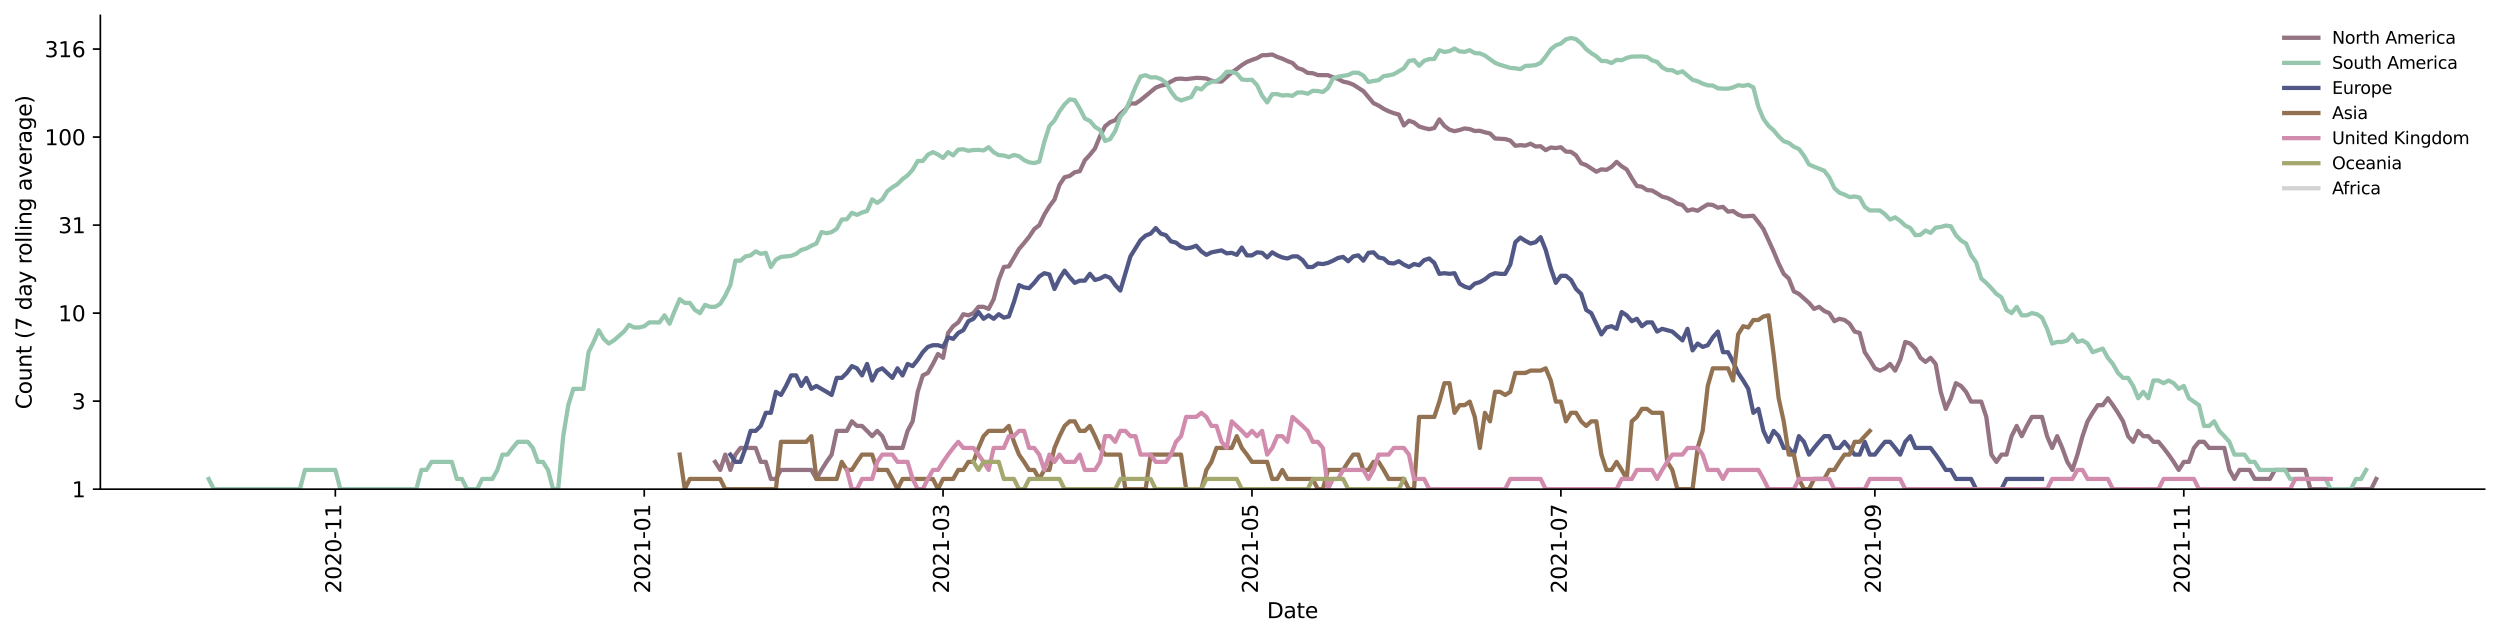 <?xml version="1.0" encoding="utf-8" standalone="no"?>
<!DOCTYPE svg PUBLIC "-//W3C//DTD SVG 1.1//EN"
  "http://www.w3.org/Graphics/SVG/1.1/DTD/svg11.dtd">
<svg height="298.621pt" version="1.1" viewBox="0 0 1170.166 298.621" width="1170.166pt" xmlns="http://www.w3.org/2000/svg" xmlns:xlink="http://www.w3.org/1999/xlink">
 <defs>
  <style type="text/css">*{stroke-linecap:butt;stroke-linejoin:round;}</style>
 </defs>
 <g id="figure_1">
  <g id="patch_1">
   <path d="M 0 298.621 
L 1170.166 298.621 
L 1170.166 0 
L 0 0 
z
" style="fill:#ffffff;"/>
  </g>
  <g id="axes_1">
   <g id="patch_2">
    <path d="M 46.966 228.96 
L 1162.966 228.96 
L 1162.966 7.2 
L 46.966 7.2 
z
" style="fill:#ffffff;"/>
   </g>
   <g id="matplotlib.axis_1">
    <g id="xtick_1">
     <g id="line2d_1">
      <defs>
       <path d="M 0 0 
L 0 3.5 
" id="m6d53bc1d52" style="stroke:#000000;stroke-width:0.8;"/>
      </defs>
      <g>
       <use style="stroke:#000000;stroke-width:0.8;" x="156.954" xlink:href="#m6d53bc1d52" y="228.96"/>
      </g>
     </g>
     <g id="text_1">
      <!-- 2020-11 -->
      <g transform="translate(159.713 277.743)rotate(-90)scale(0.1 -0.1)">
       <defs>
        <path d="M 1228 531 
L 3431 531 
L 3431 0 
L 469 0 
L 469 531 
Q 828 903 1448 1529 
Q 2069 2156 2228 2338 
Q 2531 2678 2651 2914 
Q 2772 3150 2772 3378 
Q 2772 3750 2511 3984 
Q 2250 4219 1831 4219 
Q 1534 4219 1204 4116 
Q 875 4013 500 3803 
L 500 4441 
Q 881 4594 1212 4672 
Q 1544 4750 1819 4750 
Q 2544 4750 2975 4387 
Q 3406 4025 3406 3419 
Q 3406 3131 3298 2873 
Q 3191 2616 2906 2266 
Q 2828 2175 2409 1742 
Q 1991 1309 1228 531 
z
" id="DejaVuSans-32" transform="scale(0.016)"/>
        <path d="M 2034 4250 
Q 1547 4250 1301 3770 
Q 1056 3291 1056 2328 
Q 1056 1369 1301 889 
Q 1547 409 2034 409 
Q 2525 409 2770 889 
Q 3016 1369 3016 2328 
Q 3016 3291 2770 3770 
Q 2525 4250 2034 4250 
z
M 2034 4750 
Q 2819 4750 3233 4129 
Q 3647 3509 3647 2328 
Q 3647 1150 3233 529 
Q 2819 -91 2034 -91 
Q 1250 -91 836 529 
Q 422 1150 422 2328 
Q 422 3509 836 4129 
Q 1250 4750 2034 4750 
z
" id="DejaVuSans-30" transform="scale(0.016)"/>
        <path d="M 313 2009 
L 1997 2009 
L 1997 1497 
L 313 1497 
L 313 2009 
z
" id="DejaVuSans-2d" transform="scale(0.016)"/>
        <path d="M 794 531 
L 1825 531 
L 1825 4091 
L 703 3866 
L 703 4441 
L 1819 4666 
L 2450 4666 
L 2450 531 
L 3481 531 
L 3481 0 
L 794 0 
L 794 531 
z
" id="DejaVuSans-31" transform="scale(0.016)"/>
       </defs>
       <use xlink:href="#DejaVuSans-32"/>
       <use x="63.623" xlink:href="#DejaVuSans-30"/>
       <use x="127.246" xlink:href="#DejaVuSans-32"/>
       <use x="190.869" xlink:href="#DejaVuSans-30"/>
       <use x="254.492" xlink:href="#DejaVuSans-2d"/>
       <use x="290.576" xlink:href="#DejaVuSans-31"/>
       <use x="354.199" xlink:href="#DejaVuSans-31"/>
      </g>
     </g>
    </g>
    <g id="xtick_2">
     <g id="line2d_2">
      <g>
       <use style="stroke:#000000;stroke-width:0.8;" x="301.55" xlink:href="#m6d53bc1d52" y="228.96"/>
      </g>
     </g>
     <g id="text_2">
      <!-- 2021-01 -->
      <g transform="translate(304.31 277.743)rotate(-90)scale(0.1 -0.1)">
       <use xlink:href="#DejaVuSans-32"/>
       <use x="63.623" xlink:href="#DejaVuSans-30"/>
       <use x="127.246" xlink:href="#DejaVuSans-32"/>
       <use x="190.869" xlink:href="#DejaVuSans-31"/>
       <use x="254.492" xlink:href="#DejaVuSans-2d"/>
       <use x="290.576" xlink:href="#DejaVuSans-30"/>
       <use x="354.199" xlink:href="#DejaVuSans-31"/>
      </g>
     </g>
    </g>
    <g id="xtick_3">
     <g id="line2d_3">
      <g>
       <use style="stroke:#000000;stroke-width:0.8;" x="441.406" xlink:href="#m6d53bc1d52" y="228.96"/>
      </g>
     </g>
     <g id="text_3">
      <!-- 2021-03 -->
      <g transform="translate(444.165 277.743)rotate(-90)scale(0.1 -0.1)">
       <defs>
        <path d="M 2597 2516 
Q 3050 2419 3304 2112 
Q 3559 1806 3559 1356 
Q 3559 666 3084 287 
Q 2609 -91 1734 -91 
Q 1441 -91 1130 -33 
Q 819 25 488 141 
L 488 750 
Q 750 597 1062 519 
Q 1375 441 1716 441 
Q 2309 441 2620 675 
Q 2931 909 2931 1356 
Q 2931 1769 2642 2001 
Q 2353 2234 1838 2234 
L 1294 2234 
L 1294 2753 
L 1863 2753 
Q 2328 2753 2575 2939 
Q 2822 3125 2822 3475 
Q 2822 3834 2567 4026 
Q 2313 4219 1838 4219 
Q 1578 4219 1281 4162 
Q 984 4106 628 3988 
L 628 4550 
Q 988 4650 1302 4700 
Q 1616 4750 1894 4750 
Q 2613 4750 3031 4423 
Q 3450 4097 3450 3541 
Q 3450 3153 3228 2886 
Q 3006 2619 2597 2516 
z
" id="DejaVuSans-33" transform="scale(0.016)"/>
       </defs>
       <use xlink:href="#DejaVuSans-32"/>
       <use x="63.623" xlink:href="#DejaVuSans-30"/>
       <use x="127.246" xlink:href="#DejaVuSans-32"/>
       <use x="190.869" xlink:href="#DejaVuSans-31"/>
       <use x="254.492" xlink:href="#DejaVuSans-2d"/>
       <use x="290.576" xlink:href="#DejaVuSans-30"/>
       <use x="354.199" xlink:href="#DejaVuSans-33"/>
      </g>
     </g>
    </g>
    <g id="xtick_4">
     <g id="line2d_4">
      <g>
       <use style="stroke:#000000;stroke-width:0.8;" x="586.002" xlink:href="#m6d53bc1d52" y="228.96"/>
      </g>
     </g>
     <g id="text_4">
      <!-- 2021-05 -->
      <g transform="translate(588.762 277.743)rotate(-90)scale(0.1 -0.1)">
       <defs>
        <path d="M 691 4666 
L 3169 4666 
L 3169 4134 
L 1269 4134 
L 1269 2991 
Q 1406 3038 1543 3061 
Q 1681 3084 1819 3084 
Q 2600 3084 3056 2656 
Q 3513 2228 3513 1497 
Q 3513 744 3044 326 
Q 2575 -91 1722 -91 
Q 1428 -91 1123 -41 
Q 819 9 494 109 
L 494 744 
Q 775 591 1075 516 
Q 1375 441 1709 441 
Q 2250 441 2565 725 
Q 2881 1009 2881 1497 
Q 2881 1984 2565 2268 
Q 2250 2553 1709 2553 
Q 1456 2553 1204 2497 
Q 953 2441 691 2322 
L 691 4666 
z
" id="DejaVuSans-35" transform="scale(0.016)"/>
       </defs>
       <use xlink:href="#DejaVuSans-32"/>
       <use x="63.623" xlink:href="#DejaVuSans-30"/>
       <use x="127.246" xlink:href="#DejaVuSans-32"/>
       <use x="190.869" xlink:href="#DejaVuSans-31"/>
       <use x="254.492" xlink:href="#DejaVuSans-2d"/>
       <use x="290.576" xlink:href="#DejaVuSans-30"/>
       <use x="354.199" xlink:href="#DejaVuSans-35"/>
      </g>
     </g>
    </g>
    <g id="xtick_5">
     <g id="line2d_5">
      <g>
       <use style="stroke:#000000;stroke-width:0.8;" x="730.599" xlink:href="#m6d53bc1d52" y="228.96"/>
      </g>
     </g>
     <g id="text_5">
      <!-- 2021-07 -->
      <g transform="translate(733.358 277.743)rotate(-90)scale(0.1 -0.1)">
       <defs>
        <path d="M 525 4666 
L 3525 4666 
L 3525 4397 
L 1831 0 
L 1172 0 
L 2766 4134 
L 525 4134 
L 525 4666 
z
" id="DejaVuSans-37" transform="scale(0.016)"/>
       </defs>
       <use xlink:href="#DejaVuSans-32"/>
       <use x="63.623" xlink:href="#DejaVuSans-30"/>
       <use x="127.246" xlink:href="#DejaVuSans-32"/>
       <use x="190.869" xlink:href="#DejaVuSans-31"/>
       <use x="254.492" xlink:href="#DejaVuSans-2d"/>
       <use x="290.576" xlink:href="#DejaVuSans-30"/>
       <use x="354.199" xlink:href="#DejaVuSans-37"/>
      </g>
     </g>
    </g>
    <g id="xtick_6">
     <g id="line2d_6">
      <g>
       <use style="stroke:#000000;stroke-width:0.8;" x="877.565" xlink:href="#m6d53bc1d52" y="228.96"/>
      </g>
     </g>
     <g id="text_6">
      <!-- 2021-09 -->
      <g transform="translate(880.325 277.743)rotate(-90)scale(0.1 -0.1)">
       <defs>
        <path d="M 703 97 
L 703 672 
Q 941 559 1184 500 
Q 1428 441 1663 441 
Q 2288 441 2617 861 
Q 2947 1281 2994 2138 
Q 2813 1869 2534 1725 
Q 2256 1581 1919 1581 
Q 1219 1581 811 2004 
Q 403 2428 403 3163 
Q 403 3881 828 4315 
Q 1253 4750 1959 4750 
Q 2769 4750 3195 4129 
Q 3622 3509 3622 2328 
Q 3622 1225 3098 567 
Q 2575 -91 1691 -91 
Q 1453 -91 1209 -44 
Q 966 3 703 97 
z
M 1959 2075 
Q 2384 2075 2632 2365 
Q 2881 2656 2881 3163 
Q 2881 3666 2632 3958 
Q 2384 4250 1959 4250 
Q 1534 4250 1286 3958 
Q 1038 3666 1038 3163 
Q 1038 2656 1286 2365 
Q 1534 2075 1959 2075 
z
" id="DejaVuSans-39" transform="scale(0.016)"/>
       </defs>
       <use xlink:href="#DejaVuSans-32"/>
       <use x="63.623" xlink:href="#DejaVuSans-30"/>
       <use x="127.246" xlink:href="#DejaVuSans-32"/>
       <use x="190.869" xlink:href="#DejaVuSans-31"/>
       <use x="254.492" xlink:href="#DejaVuSans-2d"/>
       <use x="290.576" xlink:href="#DejaVuSans-30"/>
       <use x="354.199" xlink:href="#DejaVuSans-39"/>
      </g>
     </g>
    </g>
    <g id="xtick_7">
     <g id="line2d_7">
      <g>
       <use style="stroke:#000000;stroke-width:0.8;" x="1022.162" xlink:href="#m6d53bc1d52" y="228.96"/>
      </g>
     </g>
     <g id="text_7">
      <!-- 2021-11 -->
      <g transform="translate(1024.921 277.743)rotate(-90)scale(0.1 -0.1)">
       <use xlink:href="#DejaVuSans-32"/>
       <use x="63.623" xlink:href="#DejaVuSans-30"/>
       <use x="127.246" xlink:href="#DejaVuSans-32"/>
       <use x="190.869" xlink:href="#DejaVuSans-31"/>
       <use x="254.492" xlink:href="#DejaVuSans-2d"/>
       <use x="290.576" xlink:href="#DejaVuSans-31"/>
       <use x="354.199" xlink:href="#DejaVuSans-31"/>
      </g>
     </g>
    </g>
    <g id="text_8">
     <!-- Date -->
     <g transform="translate(593.015 289.341)scale(0.1 -0.1)">
      <defs>
       <path d="M 1259 4147 
L 1259 519 
L 2022 519 
Q 2988 519 3436 956 
Q 3884 1394 3884 2338 
Q 3884 3275 3436 3711 
Q 2988 4147 2022 4147 
L 1259 4147 
z
M 628 4666 
L 1925 4666 
Q 3281 4666 3915 4102 
Q 4550 3538 4550 2338 
Q 4550 1131 3912 565 
Q 3275 0 1925 0 
L 628 0 
L 628 4666 
z
" id="DejaVuSans-44" transform="scale(0.016)"/>
       <path d="M 2194 1759 
Q 1497 1759 1228 1600 
Q 959 1441 959 1056 
Q 959 750 1161 570 
Q 1363 391 1709 391 
Q 2188 391 2477 730 
Q 2766 1069 2766 1631 
L 2766 1759 
L 2194 1759 
z
M 3341 1997 
L 3341 0 
L 2766 0 
L 2766 531 
Q 2569 213 2275 61 
Q 1981 -91 1556 -91 
Q 1019 -91 701 211 
Q 384 513 384 1019 
Q 384 1609 779 1909 
Q 1175 2209 1959 2209 
L 2766 2209 
L 2766 2266 
Q 2766 2663 2505 2880 
Q 2244 3097 1772 3097 
Q 1472 3097 1187 3025 
Q 903 2953 641 2809 
L 641 3341 
Q 956 3463 1253 3523 
Q 1550 3584 1831 3584 
Q 2591 3584 2966 3190 
Q 3341 2797 3341 1997 
z
" id="DejaVuSans-61" transform="scale(0.016)"/>
       <path d="M 1172 4494 
L 1172 3500 
L 2356 3500 
L 2356 3053 
L 1172 3053 
L 1172 1153 
Q 1172 725 1289 603 
Q 1406 481 1766 481 
L 2356 481 
L 2356 0 
L 1766 0 
Q 1100 0 847 248 
Q 594 497 594 1153 
L 594 3053 
L 172 3053 
L 172 3500 
L 594 3500 
L 594 4494 
L 1172 4494 
z
" id="DejaVuSans-74" transform="scale(0.016)"/>
       <path d="M 3597 1894 
L 3597 1613 
L 953 1613 
Q 991 1019 1311 708 
Q 1631 397 2203 397 
Q 2534 397 2845 478 
Q 3156 559 3463 722 
L 3463 178 
Q 3153 47 2828 -22 
Q 2503 -91 2169 -91 
Q 1331 -91 842 396 
Q 353 884 353 1716 
Q 353 2575 817 3079 
Q 1281 3584 2069 3584 
Q 2775 3584 3186 3129 
Q 3597 2675 3597 1894 
z
M 3022 2063 
Q 3016 2534 2758 2815 
Q 2500 3097 2075 3097 
Q 1594 3097 1305 2825 
Q 1016 2553 972 2059 
L 3022 2063 
z
" id="DejaVuSans-65" transform="scale(0.016)"/>
      </defs>
      <use xlink:href="#DejaVuSans-44"/>
      <use x="77.002" xlink:href="#DejaVuSans-61"/>
      <use x="138.281" xlink:href="#DejaVuSans-74"/>
      <use x="177.49" xlink:href="#DejaVuSans-65"/>
     </g>
    </g>
   </g>
   <g id="matplotlib.axis_2">
    <g id="ytick_1">
     <g id="line2d_8">
      <defs>
       <path d="M 0 0 
L -3.5 0 
" id="me6f49eb4ae" style="stroke:#000000;stroke-width:0.8;"/>
      </defs>
      <g>
       <use style="stroke:#000000;stroke-width:0.8;" x="46.966" xlink:href="#me6f49eb4ae" y="228.96"/>
      </g>
     </g>
     <g id="text_9">
      <!-- 1 -->
      <g transform="translate(33.603 232.759)scale(0.1 -0.1)">
       <use xlink:href="#DejaVuSans-31"/>
      </g>
     </g>
    </g>
    <g id="ytick_2">
     <g id="line2d_9">
      <g>
       <use style="stroke:#000000;stroke-width:0.8;" x="46.966" xlink:href="#me6f49eb4ae" y="187.761"/>
      </g>
     </g>
     <g id="text_10">
      <!-- 3 -->
      <g transform="translate(33.603 191.56)scale(0.1 -0.1)">
       <use xlink:href="#DejaVuSans-33"/>
      </g>
     </g>
    </g>
    <g id="ytick_3">
     <g id="line2d_10">
      <g>
       <use style="stroke:#000000;stroke-width:0.8;" x="46.966" xlink:href="#me6f49eb4ae" y="146.561"/>
      </g>
     </g>
     <g id="text_11">
      <!-- 10 -->
      <g transform="translate(27.241 150.36)scale(0.1 -0.1)">
       <use xlink:href="#DejaVuSans-31"/>
       <use x="63.623" xlink:href="#DejaVuSans-30"/>
      </g>
     </g>
    </g>
    <g id="ytick_4">
     <g id="line2d_11">
      <g>
       <use style="stroke:#000000;stroke-width:0.8;" x="46.966" xlink:href="#me6f49eb4ae" y="105.362"/>
      </g>
     </g>
     <g id="text_12">
      <!-- 31 -->
      <g transform="translate(27.241 109.161)scale(0.1 -0.1)">
       <use xlink:href="#DejaVuSans-33"/>
       <use x="63.623" xlink:href="#DejaVuSans-31"/>
      </g>
     </g>
    </g>
    <g id="ytick_5">
     <g id="line2d_12">
      <g>
       <use style="stroke:#000000;stroke-width:0.8;" x="46.966" xlink:href="#me6f49eb4ae" y="64.162"/>
      </g>
     </g>
     <g id="text_13">
      <!-- 100 -->
      <g transform="translate(20.878 67.961)scale(0.1 -0.1)">
       <use xlink:href="#DejaVuSans-31"/>
       <use x="63.623" xlink:href="#DejaVuSans-30"/>
       <use x="127.246" xlink:href="#DejaVuSans-30"/>
      </g>
     </g>
    </g>
    <g id="ytick_6">
     <g id="line2d_13">
      <g>
       <use style="stroke:#000000;stroke-width:0.8;" x="46.966" xlink:href="#me6f49eb4ae" y="22.963"/>
      </g>
     </g>
     <g id="text_14">
      <!-- 316 -->
      <g transform="translate(20.878 26.762)scale(0.1 -0.1)">
       <defs>
        <path d="M 2113 2584 
Q 1688 2584 1439 2293 
Q 1191 2003 1191 1497 
Q 1191 994 1439 701 
Q 1688 409 2113 409 
Q 2538 409 2786 701 
Q 3034 994 3034 1497 
Q 3034 2003 2786 2293 
Q 2538 2584 2113 2584 
z
M 3366 4563 
L 3366 3988 
Q 3128 4100 2886 4159 
Q 2644 4219 2406 4219 
Q 1781 4219 1451 3797 
Q 1122 3375 1075 2522 
Q 1259 2794 1537 2939 
Q 1816 3084 2150 3084 
Q 2853 3084 3261 2657 
Q 3669 2231 3669 1497 
Q 3669 778 3244 343 
Q 2819 -91 2113 -91 
Q 1303 -91 875 529 
Q 447 1150 447 2328 
Q 447 3434 972 4092 
Q 1497 4750 2381 4750 
Q 2619 4750 2861 4703 
Q 3103 4656 3366 4563 
z
" id="DejaVuSans-36" transform="scale(0.016)"/>
       </defs>
       <use xlink:href="#DejaVuSans-33"/>
       <use x="63.623" xlink:href="#DejaVuSans-31"/>
       <use x="127.246" xlink:href="#DejaVuSans-36"/>
      </g>
     </g>
    </g>
    <g id="text_15">
     <!-- Count (7 day rolling average) -->
     <g transform="translate(14.798 191.548)rotate(-90)scale(0.1 -0.1)">
      <defs>
       <path d="M 4122 4306 
L 4122 3641 
Q 3803 3938 3442 4084 
Q 3081 4231 2675 4231 
Q 1875 4231 1450 3742 
Q 1025 3253 1025 2328 
Q 1025 1406 1450 917 
Q 1875 428 2675 428 
Q 3081 428 3442 575 
Q 3803 722 4122 1019 
L 4122 359 
Q 3791 134 3420 21 
Q 3050 -91 2638 -91 
Q 1578 -91 968 557 
Q 359 1206 359 2328 
Q 359 3453 968 4101 
Q 1578 4750 2638 4750 
Q 3056 4750 3426 4639 
Q 3797 4528 4122 4306 
z
" id="DejaVuSans-43" transform="scale(0.016)"/>
       <path d="M 1959 3097 
Q 1497 3097 1228 2736 
Q 959 2375 959 1747 
Q 959 1119 1226 758 
Q 1494 397 1959 397 
Q 2419 397 2687 759 
Q 2956 1122 2956 1747 
Q 2956 2369 2687 2733 
Q 2419 3097 1959 3097 
z
M 1959 3584 
Q 2709 3584 3137 3096 
Q 3566 2609 3566 1747 
Q 3566 888 3137 398 
Q 2709 -91 1959 -91 
Q 1206 -91 779 398 
Q 353 888 353 1747 
Q 353 2609 779 3096 
Q 1206 3584 1959 3584 
z
" id="DejaVuSans-6f" transform="scale(0.016)"/>
       <path d="M 544 1381 
L 544 3500 
L 1119 3500 
L 1119 1403 
Q 1119 906 1312 657 
Q 1506 409 1894 409 
Q 2359 409 2629 706 
Q 2900 1003 2900 1516 
L 2900 3500 
L 3475 3500 
L 3475 0 
L 2900 0 
L 2900 538 
Q 2691 219 2414 64 
Q 2138 -91 1772 -91 
Q 1169 -91 856 284 
Q 544 659 544 1381 
z
M 1991 3584 
L 1991 3584 
z
" id="DejaVuSans-75" transform="scale(0.016)"/>
       <path d="M 3513 2113 
L 3513 0 
L 2938 0 
L 2938 2094 
Q 2938 2591 2744 2837 
Q 2550 3084 2163 3084 
Q 1697 3084 1428 2787 
Q 1159 2491 1159 1978 
L 1159 0 
L 581 0 
L 581 3500 
L 1159 3500 
L 1159 2956 
Q 1366 3272 1645 3428 
Q 1925 3584 2291 3584 
Q 2894 3584 3203 3211 
Q 3513 2838 3513 2113 
z
" id="DejaVuSans-6e" transform="scale(0.016)"/>
       <path id="DejaVuSans-20" transform="scale(0.016)"/>
       <path d="M 1984 4856 
Q 1566 4138 1362 3434 
Q 1159 2731 1159 2009 
Q 1159 1288 1364 580 
Q 1569 -128 1984 -844 
L 1484 -844 
Q 1016 -109 783 600 
Q 550 1309 550 2009 
Q 550 2706 781 3412 
Q 1013 4119 1484 4856 
L 1984 4856 
z
" id="DejaVuSans-28" transform="scale(0.016)"/>
       <path d="M 2906 2969 
L 2906 4863 
L 3481 4863 
L 3481 0 
L 2906 0 
L 2906 525 
Q 2725 213 2448 61 
Q 2172 -91 1784 -91 
Q 1150 -91 751 415 
Q 353 922 353 1747 
Q 353 2572 751 3078 
Q 1150 3584 1784 3584 
Q 2172 3584 2448 3432 
Q 2725 3281 2906 2969 
z
M 947 1747 
Q 947 1113 1208 752 
Q 1469 391 1925 391 
Q 2381 391 2643 752 
Q 2906 1113 2906 1747 
Q 2906 2381 2643 2742 
Q 2381 3103 1925 3103 
Q 1469 3103 1208 2742 
Q 947 2381 947 1747 
z
" id="DejaVuSans-64" transform="scale(0.016)"/>
       <path d="M 2059 -325 
Q 1816 -950 1584 -1140 
Q 1353 -1331 966 -1331 
L 506 -1331 
L 506 -850 
L 844 -850 
Q 1081 -850 1212 -737 
Q 1344 -625 1503 -206 
L 1606 56 
L 191 3500 
L 800 3500 
L 1894 763 
L 2988 3500 
L 3597 3500 
L 2059 -325 
z
" id="DejaVuSans-79" transform="scale(0.016)"/>
       <path d="M 2631 2963 
Q 2534 3019 2420 3045 
Q 2306 3072 2169 3072 
Q 1681 3072 1420 2755 
Q 1159 2438 1159 1844 
L 1159 0 
L 581 0 
L 581 3500 
L 1159 3500 
L 1159 2956 
Q 1341 3275 1631 3429 
Q 1922 3584 2338 3584 
Q 2397 3584 2469 3576 
Q 2541 3569 2628 3553 
L 2631 2963 
z
" id="DejaVuSans-72" transform="scale(0.016)"/>
       <path d="M 603 4863 
L 1178 4863 
L 1178 0 
L 603 0 
L 603 4863 
z
" id="DejaVuSans-6c" transform="scale(0.016)"/>
       <path d="M 603 3500 
L 1178 3500 
L 1178 0 
L 603 0 
L 603 3500 
z
M 603 4863 
L 1178 4863 
L 1178 4134 
L 603 4134 
L 603 4863 
z
" id="DejaVuSans-69" transform="scale(0.016)"/>
       <path d="M 2906 1791 
Q 2906 2416 2648 2759 
Q 2391 3103 1925 3103 
Q 1463 3103 1205 2759 
Q 947 2416 947 1791 
Q 947 1169 1205 825 
Q 1463 481 1925 481 
Q 2391 481 2648 825 
Q 2906 1169 2906 1791 
z
M 3481 434 
Q 3481 -459 3084 -895 
Q 2688 -1331 1869 -1331 
Q 1566 -1331 1297 -1286 
Q 1028 -1241 775 -1147 
L 775 -588 
Q 1028 -725 1275 -790 
Q 1522 -856 1778 -856 
Q 2344 -856 2625 -561 
Q 2906 -266 2906 331 
L 2906 616 
Q 2728 306 2450 153 
Q 2172 0 1784 0 
Q 1141 0 747 490 
Q 353 981 353 1791 
Q 353 2603 747 3093 
Q 1141 3584 1784 3584 
Q 2172 3584 2450 3431 
Q 2728 3278 2906 2969 
L 2906 3500 
L 3481 3500 
L 3481 434 
z
" id="DejaVuSans-67" transform="scale(0.016)"/>
       <path d="M 191 3500 
L 800 3500 
L 1894 563 
L 2988 3500 
L 3597 3500 
L 2284 0 
L 1503 0 
L 191 3500 
z
" id="DejaVuSans-76" transform="scale(0.016)"/>
       <path d="M 513 4856 
L 1013 4856 
Q 1481 4119 1714 3412 
Q 1947 2706 1947 2009 
Q 1947 1309 1714 600 
Q 1481 -109 1013 -844 
L 513 -844 
Q 928 -128 1133 580 
Q 1338 1288 1338 2009 
Q 1338 2731 1133 3434 
Q 928 4138 513 4856 
z
" id="DejaVuSans-29" transform="scale(0.016)"/>
      </defs>
      <use xlink:href="#DejaVuSans-43"/>
      <use x="69.824" xlink:href="#DejaVuSans-6f"/>
      <use x="131.006" xlink:href="#DejaVuSans-75"/>
      <use x="194.385" xlink:href="#DejaVuSans-6e"/>
      <use x="257.764" xlink:href="#DejaVuSans-74"/>
      <use x="296.973" xlink:href="#DejaVuSans-20"/>
      <use x="328.76" xlink:href="#DejaVuSans-28"/>
      <use x="367.773" xlink:href="#DejaVuSans-37"/>
      <use x="431.396" xlink:href="#DejaVuSans-20"/>
      <use x="463.184" xlink:href="#DejaVuSans-64"/>
      <use x="526.66" xlink:href="#DejaVuSans-61"/>
      <use x="587.939" xlink:href="#DejaVuSans-79"/>
      <use x="647.119" xlink:href="#DejaVuSans-20"/>
      <use x="678.906" xlink:href="#DejaVuSans-72"/>
      <use x="717.77" xlink:href="#DejaVuSans-6f"/>
      <use x="778.951" xlink:href="#DejaVuSans-6c"/>
      <use x="806.734" xlink:href="#DejaVuSans-6c"/>
      <use x="834.518" xlink:href="#DejaVuSans-69"/>
      <use x="862.301" xlink:href="#DejaVuSans-6e"/>
      <use x="925.68" xlink:href="#DejaVuSans-67"/>
      <use x="989.156" xlink:href="#DejaVuSans-20"/>
      <use x="1020.943" xlink:href="#DejaVuSans-61"/>
      <use x="1082.223" xlink:href="#DejaVuSans-76"/>
      <use x="1141.402" xlink:href="#DejaVuSans-65"/>
      <use x="1202.926" xlink:href="#DejaVuSans-72"/>
      <use x="1244.039" xlink:href="#DejaVuSans-61"/>
      <use x="1305.318" xlink:href="#DejaVuSans-67"/>
      <use x="1368.795" xlink:href="#DejaVuSans-65"/>
      <use x="1430.318" xlink:href="#DejaVuSans-29"/>
     </g>
    </g>
   </g>
   <g id="line2d_14">
    <path clip-path="url(#p4bb9382638)" d="M 334.736 216.196 
L 337.107 219.967 
L 339.477 212.786 
L 341.848 219.967 
L 344.218 212.786 
L 346.588 209.672 
L 353.7 209.672 
L 356.07 216.196 
L 358.441 216.196 
L 360.811 224.182 
L 363.181 224.182 
L 365.552 219.967 
L 379.774 219.967 
L 382.145 224.182 
L 384.515 219.967 
L 386.886 216.196 
L 389.256 212.786 
L 391.627 201.687 
L 396.367 201.687 
L 398.738 197.208 
L 401.108 199.377 
L 403.479 199.377 
L 405.849 201.687 
L 408.22 204.155 
L 410.59 201.687 
L 412.961 204.155 
L 415.331 209.672 
L 422.442 209.672 
L 424.813 201.687 
L 427.183 197.208 
L 429.554 183.406 
L 431.924 175.709 
L 434.294 174.572 
L 436.665 170.358 
L 439.035 165.704 
L 441.406 167.493 
L 443.776 155.848 
L 446.147 152.679 
L 448.517 150.904 
L 450.887 147.076 
L 453.258 147.598 
L 455.628 146.561 
L 457.999 143.618 
L 460.369 143.618 
L 462.74 144.573 
L 465.11 140.037 
L 467.48 131.043 
L 469.851 124.963 
L 472.221 124.685 
L 476.962 116.534 
L 479.333 113.771 
L 481.703 110.828 
L 484.074 107.247 
L 486.444 105.42 
L 488.814 100.44 
L 491.185 96.571 
L 493.555 93.425 
L 495.926 86.498 
L 498.296 82.957 
L 500.667 82.357 
L 503.037 80.615 
L 505.407 80.133 
L 507.778 75.007 
L 510.148 72.468 
L 512.519 69.5 
L 514.889 63.705 
L 517.26 59.072 
L 519.63 57.172 
L 522 56.259 
L 524.371 53.347 
L 526.741 51.291 
L 529.112 48.38 
L 531.482 48.479 
L 533.853 46.867 
L 540.964 41.032 
L 543.334 40.081 
L 545.705 39.64 
L 548.075 38.201 
L 550.446 36.96 
L 552.816 36.793 
L 555.187 37.056 
L 559.927 36.438 
L 562.298 36.509 
L 564.668 36.746 
L 567.039 37.783 
L 569.409 38.102 
L 571.78 38.176 
L 576.52 33.936 
L 578.891 32.305 
L 581.261 30.464 
L 583.632 28.999 
L 586.002 28.036 
L 588.373 27.226 
L 590.743 25.868 
L 593.113 25.798 
L 595.484 25.501 
L 597.854 26.648 
L 600.225 27.463 
L 602.595 28.581 
L 604.966 29.481 
L 607.336 31.846 
L 609.706 32.6 
L 612.077 34.135 
L 614.447 34.267 
L 616.818 35.143 
L 621.559 35.188 
L 623.929 36.18 
L 626.3 36.913 
L 628.67 38.201 
L 631.04 38.699 
L 633.411 39.614 
L 638.152 42.649 
L 642.893 48.282 
L 645.263 49.415 
L 647.633 50.936 
L 650.004 52.085 
L 652.374 52.971 
L 654.745 53.613 
L 657.115 58.719 
L 659.486 56.506 
L 661.856 57.341 
L 664.226 59.205 
L 666.597 59.925 
L 668.967 60.474 
L 671.338 59.925 
L 673.708 55.892 
L 676.079 58.939 
L 678.449 60.705 
L 680.819 61.408 
L 683.19 60.845 
L 685.56 60.107 
L 687.931 60.428 
L 690.301 61.314 
L 692.672 61.219 
L 695.042 61.933 
L 697.413 62.465 
L 699.783 64.833 
L 704.524 65.094 
L 706.894 65.783 
L 709.265 68.218 
L 711.635 67.933 
L 714.006 68.161 
L 716.376 67.257 
L 718.746 68.563 
L 721.117 68.448 
L 723.487 70.28 
L 725.858 69.028 
L 728.228 69.323 
L 730.599 68.912 
L 732.969 70.954 
L 735.339 71.077 
L 737.71 72.727 
L 740.08 76.418 
L 742.451 77.293 
L 747.192 80.373 
L 749.562 79.265 
L 751.932 79.499 
L 754.303 78.114 
L 756.673 75.776 
L 759.044 77.813 
L 761.414 79.343 
L 763.785 83.392 
L 766.155 87.075 
L 768.526 87.367 
L 770.896 88.967 
L 773.266 89.172 
L 775.637 90.534 
L 778.007 92.062 
L 780.378 92.624 
L 782.748 93.774 
L 785.119 95.328 
L 787.489 95.944 
L 789.859 98.653 
L 792.23 97.989 
L 794.6 98.653 
L 796.971 97.08 
L 799.341 95.696 
L 801.712 95.944 
L 804.082 97.209 
L 806.452 96.824 
L 808.823 99.058 
L 811.193 98.788 
L 813.564 100.44 
L 815.934 101.295 
L 820.675 101.008 
L 823.045 103.991 
L 825.416 107.247 
L 830.157 117.655 
L 832.527 123.324 
L 834.898 128.179 
L 837.268 130.387 
L 839.639 136.394 
L 842.009 137.568 
L 846.75 141.783 
L 849.12 144.573 
L 851.491 143.618 
L 853.861 145.553 
L 856.232 146.561 
L 858.602 150.331 
L 860.972 149.213 
L 863.343 149.768 
L 865.713 151.486 
L 868.084 155.191 
L 870.454 155.848 
L 872.825 164.841 
L 875.195 168.423 
L 877.565 172.403 
L 879.936 173.471 
L 882.306 172.403 
L 884.677 170.358 
L 887.047 173.471 
L 889.418 168.423 
L 891.788 160.063 
L 894.158 160.816 
L 896.529 163.176 
L 898.899 167.493 
L 901.27 169.377 
L 903.64 167.493 
L 906.011 170.358 
L 908.381 183.406 
L 910.752 191.392 
L 913.122 186.39 
L 915.492 179.351 
L 917.863 180.652 
L 920.233 183.406 
L 922.604 187.981 
L 927.345 187.981 
L 929.715 195.162 
L 932.085 212.786 
L 934.456 216.196 
L 936.826 212.786 
L 939.197 212.786 
L 941.567 204.155 
L 943.938 199.377 
L 946.308 204.155 
L 948.678 199.377 
L 951.049 195.162 
L 955.79 195.162 
L 958.16 204.155 
L 960.531 209.672 
L 962.901 204.155 
L 965.271 209.672 
L 967.642 216.196 
L 970.012 219.967 
L 972.383 212.786 
L 974.753 204.155 
L 977.124 197.208 
L 979.494 193.227 
L 981.865 189.646 
L 984.235 189.646 
L 986.605 186.39 
L 988.976 189.646 
L 991.346 193.227 
L 993.717 197.208 
L 996.087 204.155 
L 998.458 206.807 
L 1000.828 201.687 
L 1003.198 204.155 
L 1005.569 204.155 
L 1007.939 206.807 
L 1010.31 206.807 
L 1012.68 209.672 
L 1015.051 212.786 
L 1017.421 216.196 
L 1019.791 219.967 
L 1022.162 216.196 
L 1024.532 216.196 
L 1026.903 209.672 
L 1029.273 206.807 
L 1031.644 206.807 
L 1034.014 209.672 
L 1041.125 209.672 
L 1043.496 219.967 
L 1045.866 224.182 
L 1048.237 219.967 
L 1052.978 219.967 
L 1055.348 224.182 
L 1062.459 224.182 
L 1064.83 219.967 
L 1079.052 219.967 
L 1081.423 228.96 
L 1109.868 228.96 
L 1112.238 224.182 
L 1112.238 224.182 
" style="fill:none;stroke:#947383;stroke-linecap:square;stroke-width:2;"/>
   </g>
   <g id="line2d_15">
    <path clip-path="url(#p4bb9382638)" d="M 97.693 224.182 
L 100.063 228.96 
L 140.361 228.96 
L 142.731 219.967 
L 156.954 219.967 
L 159.324 228.96 
L 194.881 228.96 
L 197.251 219.967 
L 199.622 219.967 
L 201.992 216.196 
L 211.474 216.196 
L 213.844 224.182 
L 216.215 224.182 
L 218.585 228.96 
L 223.326 228.96 
L 225.696 224.182 
L 230.437 224.182 
L 232.808 219.967 
L 235.178 212.786 
L 237.548 212.786 
L 239.919 209.672 
L 242.289 206.807 
L 247.03 206.807 
L 249.401 209.672 
L 251.771 216.196 
L 254.141 216.196 
L 256.512 219.967 
L 258.882 228.96 
L 261.253 228.96 
L 263.623 204.155 
L 265.994 189.646 
L 268.364 182.003 
L 273.105 182.003 
L 275.475 164.841 
L 277.846 160.063 
L 280.216 154.546 
L 282.587 158.602 
L 284.957 160.816 
L 287.328 159.325 
L 292.068 155.191 
L 294.439 152.077 
L 296.809 153.291 
L 299.18 153.291 
L 301.55 152.679 
L 303.921 150.904 
L 308.661 150.904 
L 311.032 147.598 
L 313.402 151.486 
L 315.773 145.553 
L 318.143 140.037 
L 320.514 141.783 
L 322.884 141.783 
L 325.254 145.059 
L 327.625 146.561 
L 329.995 142.689 
L 332.366 143.618 
L 334.736 143.618 
L 337.107 142.233 
L 339.477 138.372 
L 341.848 133.441 
L 344.218 122.013 
L 346.588 122.013 
L 348.959 120.011 
L 351.329 119.527 
L 353.7 117.655 
L 356.07 118.814 
L 358.441 118.346 
L 360.811 124.963 
L 363.181 121.502 
L 365.552 120.255 
L 370.293 119.768 
L 372.663 118.814 
L 375.034 116.978 
L 377.404 116.313 
L 379.774 115.02 
L 382.145 113.976 
L 384.515 108.637 
L 386.886 109.172 
L 389.256 108.637 
L 391.627 107.077 
L 393.997 102.768 
L 396.367 102.618 
L 398.738 99.604 
L 401.108 100.581 
L 403.479 99.467 
L 405.849 98.788 
L 408.22 93.31 
L 410.59 94.963 
L 412.961 93.31 
L 415.331 89.482 
L 417.701 87.662 
L 420.072 86.213 
L 422.442 83.832 
L 424.813 82.103 
L 427.183 79.421 
L 429.554 75.354 
L 431.924 75.354 
L 434.294 72.404 
L 436.665 71.202 
L 439.035 72.34 
L 441.406 73.916 
L 443.776 71.202 
L 446.147 72.727 
L 448.517 70.038 
L 450.887 69.858 
L 453.258 70.585 
L 455.628 70.219 
L 457.999 70.159 
L 460.369 70.402 
L 462.74 68.912 
L 465.11 71.264 
L 467.48 72.598 
L 469.851 72.792 
L 472.221 73.515 
L 474.592 72.533 
L 476.962 73.119 
L 479.333 74.937 
L 481.703 75.989 
L 484.074 76.346 
L 486.444 75.635 
L 488.814 66.376 
L 491.185 58.983 
L 493.555 56.382 
L 495.926 52.085 
L 498.296 48.844 
L 500.667 46.553 
L 503.037 46.835 
L 505.407 50.83 
L 507.778 55.448 
L 510.148 56.588 
L 512.519 59.384 
L 514.889 60.845 
L 517.26 65.998 
L 519.63 65.094 
L 522 61.314 
L 524.371 54.656 
L 526.741 51.903 
L 529.112 46.522 
L 531.482 40.686 
L 533.853 35.808 
L 536.223 35.188 
L 538.593 36.25 
L 540.964 36.157 
L 543.334 36.984 
L 545.705 38.674 
L 548.075 42.761 
L 550.446 45.903 
L 552.816 47.025 
L 557.557 45.445 
L 559.927 41.113 
L 562.298 41.845 
L 564.668 39.511 
L 567.039 38.325 
L 569.409 37.905 
L 571.78 36.25 
L 574.15 33.587 
L 576.52 33.63 
L 578.891 34.445 
L 581.261 37.2 
L 583.632 37.466 
L 586.002 37.321 
L 588.373 39.821 
L 590.743 44.785 
L 593.113 47.955 
L 595.484 44.107 
L 597.854 44.049 
L 600.225 44.725 
L 602.595 44.488 
L 604.966 44.874 
L 607.336 43.27 
L 609.706 43.27 
L 612.077 43.874 
L 614.447 42.509 
L 616.818 42.593 
L 619.188 43.071 
L 621.559 41.193 
L 623.929 36.77 
L 626.3 35.901 
L 631.04 35.097 
L 633.411 34.002 
L 635.781 34.069 
L 638.152 35.394 
L 640.522 38.399 
L 642.893 37.881 
L 645.263 37.539 
L 647.633 35.623 
L 650.004 35.302 
L 652.374 34.759 
L 657.115 31.95 
L 659.486 28.524 
L 661.856 28.129 
L 664.226 30.764 
L 666.597 28.448 
L 668.967 27.647 
L 671.338 27.592 
L 673.708 23.526 
L 676.079 24.324 
L 678.449 23.923 
L 680.819 22.699 
L 683.19 24.056 
L 685.56 24.273 
L 687.931 23.494 
L 690.301 24.848 
L 692.672 24.985 
L 695.042 26.008 
L 699.783 29.403 
L 702.153 30.344 
L 706.894 31.763 
L 709.265 31.97 
L 711.635 32.368 
L 714.006 30.845 
L 716.376 30.744 
L 718.746 30.484 
L 721.117 29.403 
L 723.487 26.487 
L 725.858 23.086 
L 728.228 21.236 
L 730.599 20.384 
L 732.969 18.423 
L 735.339 17.76 
L 737.71 18.352 
L 740.08 20.309 
L 742.451 23.037 
L 744.821 24.882 
L 747.192 26.362 
L 749.562 28.543 
L 751.932 28.581 
L 754.303 29.52 
L 756.673 27.999 
L 759.044 28.223 
L 761.414 27.099 
L 763.785 26.505 
L 768.526 26.398 
L 770.896 26.648 
L 773.266 28.26 
L 775.637 28.999 
L 778.007 31.536 
L 780.378 32.791 
L 782.748 32.855 
L 785.119 34.157 
L 787.489 33.391 
L 792.23 37.369 
L 794.6 38.003 
L 796.971 39.179 
L 799.341 39.925 
L 801.712 40.055 
L 804.082 41.328 
L 806.452 41.49 
L 808.823 41.518 
L 811.193 40.899 
L 813.564 39.873 
L 815.934 40.185 
L 818.305 39.692 
L 820.675 40.899 
L 823.045 50.064 
L 825.416 55.649 
L 827.786 58.895 
L 830.157 60.985 
L 832.527 63.857 
L 834.898 66.106 
L 837.268 66.869 
L 839.639 68.679 
L 842.009 69.738 
L 844.379 72.857 
L 846.75 76.999 
L 849.12 78.039 
L 853.861 79.894 
L 856.232 83.044 
L 858.602 88.058 
L 860.972 90.215 
L 863.343 91.072 
L 865.713 92.286 
L 868.084 91.951 
L 870.454 92.511 
L 872.825 96.824 
L 875.195 98.52 
L 879.936 98.52 
L 882.306 100.299 
L 884.677 102.768 
L 887.047 101.731 
L 889.418 103.374 
L 891.788 105.582 
L 894.158 106.739 
L 896.529 110.083 
L 898.899 109.899 
L 901.27 107.935 
L 903.64 108.993 
L 906.011 106.572 
L 908.381 106.239 
L 910.752 105.582 
L 913.122 105.909 
L 915.492 110.083 
L 917.863 112.565 
L 920.233 113.976 
L 922.604 119.527 
L 924.974 122.794 
L 927.345 130.387 
L 929.715 132.394 
L 932.085 134.887 
L 934.456 137.568 
L 936.826 139.195 
L 939.197 145.059 
L 941.567 146.561 
L 943.938 143.618 
L 946.308 147.598 
L 948.678 147.598 
L 951.049 146.561 
L 953.419 147.076 
L 955.79 148.667 
L 958.16 153.913 
L 960.531 160.816 
L 962.901 160.063 
L 965.271 160.063 
L 967.642 159.325 
L 970.012 156.517 
L 972.383 160.063 
L 974.753 159.325 
L 977.124 160.816 
L 979.494 164.841 
L 984.235 163.176 
L 986.605 167.493 
L 988.976 170.358 
L 991.346 174.572 
L 993.717 176.882 
L 996.087 176.882 
L 998.458 180.652 
L 1000.828 186.39 
L 1003.198 183.406 
L 1005.569 186.39 
L 1007.939 178.095 
L 1010.31 178.095 
L 1012.68 179.351 
L 1015.051 178.095 
L 1017.421 179.351 
L 1019.791 182.003 
L 1022.162 180.652 
L 1024.532 186.39 
L 1029.273 189.646 
L 1031.644 199.377 
L 1034.014 199.377 
L 1036.384 197.208 
L 1038.755 201.687 
L 1041.125 204.155 
L 1043.496 206.807 
L 1045.866 212.786 
L 1050.607 212.786 
L 1052.978 216.196 
L 1055.348 216.196 
L 1057.718 219.967 
L 1069.571 219.967 
L 1071.941 224.182 
L 1088.534 224.182 
L 1090.904 228.96 
L 1100.386 228.96 
L 1102.757 224.182 
L 1105.127 224.182 
L 1107.497 219.967 
L 1107.497 219.967 
" style="fill:none;stroke:#96c6ad;stroke-linecap:square;stroke-width:2;"/>
   </g>
   <g id="line2d_16">
    <path clip-path="url(#p4bb9382638)" d="M 341.848 212.786 
L 344.218 216.196 
L 346.588 216.196 
L 348.959 209.672 
L 351.329 201.687 
L 353.7 201.687 
L 356.07 199.377 
L 358.441 193.227 
L 360.811 193.227 
L 363.181 183.406 
L 365.552 184.867 
L 367.922 180.652 
L 370.293 175.709 
L 372.663 175.709 
L 375.034 180.652 
L 377.404 176.882 
L 379.774 182.003 
L 382.145 180.652 
L 386.886 183.406 
L 389.256 184.867 
L 391.627 176.882 
L 393.997 176.882 
L 396.367 174.572 
L 398.738 171.366 
L 401.108 172.403 
L 403.479 175.709 
L 405.849 170.358 
L 408.22 178.095 
L 410.59 173.471 
L 412.961 172.403 
L 417.701 176.882 
L 420.072 172.403 
L 422.442 175.709 
L 424.813 170.358 
L 427.183 171.366 
L 429.554 168.423 
L 431.924 164.841 
L 434.294 162.372 
L 436.665 161.586 
L 439.035 161.586 
L 441.406 162.372 
L 443.776 157.893 
L 446.147 158.602 
L 448.517 155.848 
L 450.887 154.546 
L 453.258 150.331 
L 455.628 149.213 
L 457.999 146.054 
L 460.369 149.213 
L 462.74 147.598 
L 465.11 149.213 
L 467.48 147.076 
L 469.851 148.667 
L 472.221 148.129 
L 474.592 141.338 
L 476.962 133.441 
L 479.333 134.52 
L 481.703 134.887 
L 484.074 132.394 
L 486.444 129.424 
L 488.814 127.874 
L 491.185 128.486 
L 493.555 135.258 
L 495.926 130.387 
L 498.296 126.681 
L 500.667 129.742 
L 503.037 132.394 
L 505.407 131.376 
L 507.778 131.376 
L 510.148 128.179 
L 512.519 131.043 
L 514.889 130.387 
L 517.26 129.108 
L 519.63 130.063 
L 522 133.441 
L 524.371 136.012 
L 529.112 120.011 
L 533.853 112.368 
L 536.223 110.268 
L 538.593 109.353 
L 540.964 106.739 
L 543.334 109.353 
L 545.705 110.083 
L 548.075 112.963 
L 550.446 113.567 
L 552.816 115.446 
L 555.187 116.313 
L 557.557 115.877 
L 559.927 115.02 
L 562.298 117.655 
L 564.668 119.288 
L 567.039 118.114 
L 571.78 117.202 
L 574.15 118.579 
L 576.52 118.346 
L 578.891 119.288 
L 581.261 115.877 
L 583.632 119.527 
L 586.002 119.527 
L 588.373 118.114 
L 590.743 118.346 
L 593.113 120.501 
L 595.484 118.114 
L 597.854 119.527 
L 600.225 120.501 
L 602.595 120.998 
L 604.966 120.011 
L 607.336 120.011 
L 609.706 121.757 
L 612.077 124.963 
L 614.447 124.963 
L 616.818 123.324 
L 619.188 123.592 
L 621.559 123.058 
L 623.929 122.013 
L 626.3 120.748 
L 628.67 120.255 
L 631.04 122.272 
L 633.411 120.011 
L 635.781 119.527 
L 638.152 122.013 
L 640.522 118.346 
L 642.893 118.114 
L 645.263 120.501 
L 647.633 120.998 
L 650.004 123.058 
L 652.374 123.324 
L 654.745 122.272 
L 657.115 123.862 
L 659.486 124.963 
L 661.856 123.592 
L 664.226 124.134 
L 666.597 121.757 
L 668.967 120.998 
L 671.338 123.058 
L 673.708 128.179 
L 676.079 127.874 
L 678.449 128.179 
L 680.819 127.874 
L 683.19 132.74 
L 685.56 134.157 
L 687.931 134.887 
L 690.301 132.74 
L 692.672 132.051 
L 695.042 130.713 
L 697.413 128.796 
L 699.783 127.874 
L 702.153 128.179 
L 704.524 128.179 
L 706.894 123.862 
L 709.265 113.365 
L 711.635 111.207 
L 714.006 112.763 
L 716.376 113.976 
L 718.746 113.365 
L 721.117 111.017 
L 723.487 116.978 
L 725.858 125.527 
L 728.228 132.394 
L 730.599 129.108 
L 732.969 129.108 
L 735.339 131.043 
L 737.71 135.258 
L 740.08 137.568 
L 742.451 145.059 
L 744.821 146.561 
L 749.562 156.517 
L 751.932 153.291 
L 754.303 152.679 
L 756.673 153.913 
L 759.044 146.054 
L 761.414 147.598 
L 763.785 150.331 
L 766.155 149.213 
L 768.526 152.679 
L 770.896 150.904 
L 773.266 150.904 
L 775.637 155.191 
L 778.007 153.913 
L 782.748 155.191 
L 787.489 159.325 
L 789.859 153.913 
L 792.23 163.999 
L 794.6 160.816 
L 796.971 162.372 
L 799.341 161.586 
L 801.712 157.893 
L 804.082 155.191 
L 806.452 164.841 
L 808.823 164.841 
L 811.193 169.377 
L 813.564 174.572 
L 815.934 178.095 
L 818.305 182.003 
L 820.675 193.227 
L 823.045 191.392 
L 825.416 201.687 
L 827.786 206.807 
L 830.157 201.687 
L 832.527 204.155 
L 834.898 209.672 
L 837.268 209.672 
L 839.639 212.786 
L 842.009 204.155 
L 844.379 206.807 
L 846.75 212.786 
L 849.12 209.672 
L 851.491 206.807 
L 853.861 204.155 
L 856.232 204.155 
L 858.602 209.672 
L 860.972 209.672 
L 863.343 206.807 
L 865.713 209.672 
L 868.084 212.786 
L 870.454 212.786 
L 872.825 206.807 
L 875.195 212.786 
L 877.565 212.786 
L 879.936 209.672 
L 882.306 206.807 
L 884.677 206.807 
L 887.047 209.672 
L 889.418 212.786 
L 891.788 206.807 
L 894.158 204.155 
L 896.529 209.672 
L 903.64 209.672 
L 906.011 212.786 
L 908.381 216.196 
L 910.752 219.967 
L 913.122 219.967 
L 915.492 224.182 
L 922.604 224.182 
L 924.974 228.96 
L 936.826 228.96 
L 939.197 224.182 
L 955.79 224.182 
L 955.79 224.182 
" style="fill:none;stroke:#525886;stroke-linecap:square;stroke-width:2;"/>
   </g>
   <g id="line2d_17">
    <path clip-path="url(#p4bb9382638)" d="M 318.143 212.786 
L 320.514 228.96 
L 322.884 224.182 
L 337.107 224.182 
L 339.477 228.96 
L 363.181 228.96 
L 365.552 206.807 
L 377.404 206.807 
L 379.774 204.155 
L 382.145 224.182 
L 391.627 224.182 
L 393.997 216.196 
L 396.367 219.967 
L 398.738 219.967 
L 401.108 216.196 
L 403.479 212.786 
L 408.22 212.786 
L 410.59 219.967 
L 415.331 219.967 
L 417.701 224.182 
L 420.072 228.96 
L 422.442 224.182 
L 436.665 224.182 
L 439.035 228.96 
L 441.406 224.182 
L 446.147 224.182 
L 448.517 219.967 
L 450.887 219.967 
L 453.258 216.196 
L 455.628 216.196 
L 457.999 209.672 
L 460.369 204.155 
L 462.74 201.687 
L 469.851 201.687 
L 472.221 199.377 
L 474.592 206.807 
L 476.962 212.786 
L 479.333 216.196 
L 481.703 219.967 
L 484.074 219.967 
L 486.444 224.182 
L 488.814 219.967 
L 491.185 219.967 
L 493.555 209.672 
L 495.926 204.155 
L 498.296 199.377 
L 500.667 197.208 
L 503.037 197.208 
L 505.407 201.687 
L 507.778 201.687 
L 510.148 199.377 
L 512.519 204.155 
L 514.889 209.672 
L 517.26 212.786 
L 524.371 212.786 
L 526.741 228.96 
L 536.223 228.96 
L 538.593 212.786 
L 552.816 212.786 
L 555.187 228.96 
L 562.298 228.96 
L 564.668 219.967 
L 567.039 216.196 
L 569.409 209.672 
L 576.52 209.672 
L 578.891 204.155 
L 581.261 209.672 
L 583.632 212.786 
L 586.002 216.196 
L 593.113 216.196 
L 595.484 224.182 
L 597.854 224.182 
L 600.225 219.967 
L 602.595 224.182 
L 614.447 224.182 
L 616.818 228.96 
L 619.188 228.96 
L 621.559 219.967 
L 628.67 219.967 
L 631.04 216.196 
L 633.411 212.786 
L 635.781 212.786 
L 638.152 219.967 
L 640.522 219.967 
L 642.893 216.196 
L 645.263 216.196 
L 647.633 219.967 
L 650.004 224.182 
L 657.115 224.182 
L 659.486 228.96 
L 661.856 228.96 
L 664.226 195.162 
L 671.338 195.162 
L 673.708 187.981 
L 676.079 179.351 
L 678.449 179.351 
L 680.819 193.227 
L 683.19 189.646 
L 685.56 189.646 
L 687.931 187.981 
L 690.301 195.162 
L 692.672 209.672 
L 695.042 193.227 
L 697.413 197.208 
L 699.783 183.406 
L 702.153 183.406 
L 704.524 184.867 
L 706.894 183.406 
L 709.265 174.572 
L 714.006 174.572 
L 716.376 173.471 
L 721.117 173.471 
L 723.487 172.403 
L 725.858 178.095 
L 728.228 187.981 
L 730.599 187.981 
L 732.969 197.208 
L 735.339 193.227 
L 737.71 193.227 
L 740.08 197.208 
L 742.451 199.377 
L 744.821 197.208 
L 747.192 197.208 
L 749.562 212.786 
L 751.932 219.967 
L 754.303 219.967 
L 756.673 216.196 
L 759.044 219.967 
L 761.414 224.182 
L 763.785 197.208 
L 766.155 195.162 
L 768.526 191.392 
L 770.896 191.392 
L 773.266 193.227 
L 778.007 193.227 
L 780.378 216.196 
L 782.748 219.967 
L 785.119 228.96 
L 792.23 228.96 
L 794.6 209.672 
L 796.971 201.687 
L 799.341 180.652 
L 801.712 172.403 
L 808.823 172.403 
L 811.193 178.095 
L 813.564 156.517 
L 815.934 152.679 
L 818.305 153.291 
L 820.675 149.768 
L 823.045 149.768 
L 825.416 148.129 
L 827.786 147.598 
L 830.157 165.704 
L 832.527 186.39 
L 834.898 197.208 
L 837.268 212.786 
L 839.639 212.786 
L 842.009 224.182 
L 844.379 228.96 
L 846.75 228.96 
L 849.12 224.182 
L 853.861 224.182 
L 856.232 219.967 
L 858.602 219.967 
L 860.972 216.196 
L 863.343 212.786 
L 865.713 212.786 
L 868.084 206.807 
L 870.454 206.807 
L 872.825 204.155 
L 875.195 201.687 
L 875.195 201.687 
" style="fill:none;stroke:#937252;stroke-linecap:square;stroke-width:2;"/>
   </g>
   <g id="line2d_18">
    <path clip-path="url(#p4bb9382638)" d="M 396.367 219.967 
L 398.738 228.96 
L 401.108 228.96 
L 403.479 224.182 
L 408.22 224.182 
L 410.59 216.196 
L 412.961 212.786 
L 417.701 212.786 
L 420.072 216.196 
L 424.813 216.196 
L 427.183 224.182 
L 429.554 228.96 
L 431.924 228.96 
L 434.294 224.182 
L 436.665 219.967 
L 439.035 219.967 
L 441.406 216.196 
L 443.776 212.786 
L 446.147 209.672 
L 448.517 206.807 
L 450.887 209.672 
L 455.628 209.672 
L 457.999 212.786 
L 460.369 216.196 
L 462.74 219.967 
L 465.11 209.672 
L 469.851 209.672 
L 472.221 204.155 
L 474.592 204.155 
L 476.962 201.687 
L 479.333 201.687 
L 481.703 209.672 
L 484.074 209.672 
L 486.444 212.786 
L 488.814 219.967 
L 491.185 212.786 
L 493.555 216.196 
L 495.926 212.786 
L 498.296 216.196 
L 503.037 216.196 
L 505.407 212.786 
L 507.778 219.967 
L 512.519 219.967 
L 514.889 216.196 
L 517.26 204.155 
L 519.63 204.155 
L 522 206.807 
L 524.371 201.687 
L 526.741 201.687 
L 529.112 204.155 
L 531.482 204.155 
L 533.853 212.786 
L 538.593 212.786 
L 540.964 216.196 
L 545.705 216.196 
L 548.075 212.786 
L 550.446 206.807 
L 552.816 204.155 
L 555.187 195.162 
L 559.927 195.162 
L 562.298 193.227 
L 564.668 195.162 
L 567.039 199.377 
L 569.409 199.377 
L 571.78 206.807 
L 574.15 209.672 
L 576.52 197.208 
L 581.261 201.687 
L 583.632 204.155 
L 586.002 201.687 
L 588.373 204.155 
L 590.743 201.687 
L 593.113 212.786 
L 595.484 209.672 
L 597.854 204.155 
L 600.225 204.155 
L 602.595 206.807 
L 604.966 195.162 
L 609.706 199.377 
L 612.077 201.687 
L 614.447 206.807 
L 616.818 206.807 
L 619.188 209.672 
L 621.559 228.96 
L 623.929 224.182 
L 626.3 224.182 
L 628.67 219.967 
L 638.152 219.967 
L 640.522 224.182 
L 642.893 219.967 
L 645.263 212.786 
L 650.004 212.786 
L 652.374 209.672 
L 657.115 209.672 
L 659.486 212.786 
L 661.856 224.182 
L 666.597 224.182 
L 668.967 228.96 
L 704.524 228.96 
L 706.894 224.182 
L 721.117 224.182 
L 723.487 228.96 
L 756.673 228.96 
L 759.044 224.182 
L 763.785 224.182 
L 766.155 219.967 
L 773.266 219.967 
L 775.637 224.182 
L 778.007 219.967 
L 780.378 216.196 
L 782.748 212.786 
L 787.489 212.786 
L 789.859 209.672 
L 794.6 209.672 
L 796.971 212.786 
L 799.341 219.967 
L 804.082 219.967 
L 806.452 224.182 
L 808.823 219.967 
L 823.045 219.967 
L 825.416 224.182 
L 827.786 228.96 
L 839.639 228.96 
L 842.009 224.182 
L 856.232 224.182 
L 858.602 228.96 
L 872.825 228.96 
L 875.195 224.182 
L 889.418 224.182 
L 891.788 228.96 
L 958.16 228.96 
L 960.531 224.182 
L 970.012 224.182 
L 972.383 219.967 
L 974.753 219.967 
L 977.124 224.182 
L 986.605 224.182 
L 988.976 228.96 
L 1010.31 228.96 
L 1012.68 224.182 
L 1026.903 224.182 
L 1029.273 228.96 
L 1071.941 228.96 
L 1074.311 224.182 
L 1090.904 224.182 
L 1090.904 224.182 
" style="fill:none;stroke:#d18cad;stroke-linecap:square;stroke-width:2;"/>
   </g>
   <g id="line2d_19">
    <path clip-path="url(#p4bb9382638)" d="M 455.628 216.196 
L 457.999 219.967 
L 460.369 216.196 
L 462.74 216.196 
L 465.11 216.196 
L 467.48 216.196 
L 469.851 224.182 
L 472.221 224.182 
L 474.592 224.182 
L 476.962 228.96 
L 479.333 228.96 
L 481.703 224.182 
L 484.074 224.182 
L 486.444 224.182 
L 488.814 224.182 
L 491.185 224.182 
L 493.555 224.182 
L 495.926 224.182 
L 498.296 228.96 
L 500.667 228.96 
L 503.037 228.96 
L 505.407 228.96 
L 507.778 228.96 
L 510.148 228.96 
L 512.519 228.96 
L 514.889 228.96 
L 517.26 228.96 
L 519.63 228.96 
L 522 228.96 
L 524.371 224.182 
L 526.741 224.182 
L 529.112 224.182 
L 531.482 224.182 
L 533.853 224.182 
L 536.223 224.182 
L 538.593 224.182 
L 540.964 228.96 
L 543.334 228.96 
L 545.705 228.96 
L 548.075 228.96 
L 550.446 228.96 
L 552.816 228.96 
L 555.187 228.96 
L 557.557 228.96 
L 559.927 228.96 
L 562.298 228.96 
L 564.668 224.182 
L 567.039 224.182 
L 569.409 224.182 
L 571.78 224.182 
L 574.15 224.182 
L 576.52 224.182 
L 578.891 224.182 
L 581.261 228.96 
L 583.632 228.96 
L 586.002 228.96 
L 588.373 228.96 
L 590.743 228.96 
L 593.113 228.96 
L 595.484 228.96 
L 597.854 228.96 
L 600.225 228.96 
L 602.595 228.96 
L 604.966 228.96 
L 607.336 228.96 
L 609.706 228.96 
L 612.077 228.96 
L 614.447 224.182 
L 616.818 224.182 
L 619.188 224.182 
L 621.559 224.182 
L 623.929 224.182 
L 626.3 224.182 
L 628.67 224.182 
L 631.04 228.96 
L 633.411 228.96 
L 635.781 228.96 
L 638.152 228.96 
L 640.522 228.96 
L 642.893 228.96 
L 645.263 228.96 
L 647.633 228.96 
L 650.004 228.96 
L 652.374 228.96 
L 654.745 228.96 
L 657.115 224.182 
" style="fill:none;stroke:#a4a86f;stroke-linecap:square;stroke-width:2;"/>
   </g>
   <g id="line2d_20">
    <path clip-path="url(#p4bb9382638)" style="fill:none;stroke:#d3d3d3;stroke-linecap:square;stroke-width:2;"/>
   </g>
   <g id="patch_3">
    <path d="M 46.966 228.96 
L 46.966 7.2 
" style="fill:none;stroke:#000000;stroke-linecap:square;stroke-linejoin:miter;stroke-width:0.8;"/>
   </g>
   <g id="patch_4">
    <path d="M 46.966 228.96 
L 1162.966 228.96 
" style="fill:none;stroke:#000000;stroke-linecap:square;stroke-linejoin:miter;stroke-width:0.8;"/>
   </g>
   <g id="legend_1">
    <g id="line2d_21">
     <path d="M 1069.154 17.679 
L 1085.154 17.679 
" style="fill:none;stroke:#947383;stroke-linecap:square;stroke-width:2;"/>
    </g>
    <g id="line2d_22"/>
    <g id="text_16">
     <!-- North America -->
     <g transform="translate(1091.554 20.479)scale(0.08 -0.08)">
      <defs>
       <path d="M 628 4666 
L 1478 4666 
L 3547 763 
L 3547 4666 
L 4159 4666 
L 4159 0 
L 3309 0 
L 1241 3903 
L 1241 0 
L 628 0 
L 628 4666 
z
" id="DejaVuSans-4e" transform="scale(0.016)"/>
       <path d="M 3513 2113 
L 3513 0 
L 2938 0 
L 2938 2094 
Q 2938 2591 2744 2837 
Q 2550 3084 2163 3084 
Q 1697 3084 1428 2787 
Q 1159 2491 1159 1978 
L 1159 0 
L 581 0 
L 581 4863 
L 1159 4863 
L 1159 2956 
Q 1366 3272 1645 3428 
Q 1925 3584 2291 3584 
Q 2894 3584 3203 3211 
Q 3513 2838 3513 2113 
z
" id="DejaVuSans-68" transform="scale(0.016)"/>
       <path d="M 2188 4044 
L 1331 1722 
L 3047 1722 
L 2188 4044 
z
M 1831 4666 
L 2547 4666 
L 4325 0 
L 3669 0 
L 3244 1197 
L 1141 1197 
L 716 0 
L 50 0 
L 1831 4666 
z
" id="DejaVuSans-41" transform="scale(0.016)"/>
       <path d="M 3328 2828 
Q 3544 3216 3844 3400 
Q 4144 3584 4550 3584 
Q 5097 3584 5394 3201 
Q 5691 2819 5691 2113 
L 5691 0 
L 5113 0 
L 5113 2094 
Q 5113 2597 4934 2840 
Q 4756 3084 4391 3084 
Q 3944 3084 3684 2787 
Q 3425 2491 3425 1978 
L 3425 0 
L 2847 0 
L 2847 2094 
Q 2847 2600 2669 2842 
Q 2491 3084 2119 3084 
Q 1678 3084 1418 2786 
Q 1159 2488 1159 1978 
L 1159 0 
L 581 0 
L 581 3500 
L 1159 3500 
L 1159 2956 
Q 1356 3278 1631 3431 
Q 1906 3584 2284 3584 
Q 2666 3584 2933 3390 
Q 3200 3197 3328 2828 
z
" id="DejaVuSans-6d" transform="scale(0.016)"/>
       <path d="M 3122 3366 
L 3122 2828 
Q 2878 2963 2633 3030 
Q 2388 3097 2138 3097 
Q 1578 3097 1268 2742 
Q 959 2388 959 1747 
Q 959 1106 1268 751 
Q 1578 397 2138 397 
Q 2388 397 2633 464 
Q 2878 531 3122 666 
L 3122 134 
Q 2881 22 2623 -34 
Q 2366 -91 2075 -91 
Q 1284 -91 818 406 
Q 353 903 353 1747 
Q 353 2603 823 3093 
Q 1294 3584 2113 3584 
Q 2378 3584 2631 3529 
Q 2884 3475 3122 3366 
z
" id="DejaVuSans-63" transform="scale(0.016)"/>
      </defs>
      <use xlink:href="#DejaVuSans-4e"/>
      <use x="74.805" xlink:href="#DejaVuSans-6f"/>
      <use x="135.986" xlink:href="#DejaVuSans-72"/>
      <use x="177.1" xlink:href="#DejaVuSans-74"/>
      <use x="216.309" xlink:href="#DejaVuSans-68"/>
      <use x="279.688" xlink:href="#DejaVuSans-20"/>
      <use x="311.475" xlink:href="#DejaVuSans-41"/>
      <use x="379.883" xlink:href="#DejaVuSans-6d"/>
      <use x="477.295" xlink:href="#DejaVuSans-65"/>
      <use x="538.818" xlink:href="#DejaVuSans-72"/>
      <use x="579.932" xlink:href="#DejaVuSans-69"/>
      <use x="607.715" xlink:href="#DejaVuSans-63"/>
      <use x="662.695" xlink:href="#DejaVuSans-61"/>
     </g>
    </g>
    <g id="line2d_23">
     <path d="M 1069.154 29.421 
L 1085.154 29.421 
" style="fill:none;stroke:#96c6ad;stroke-linecap:square;stroke-width:2;"/>
    </g>
    <g id="line2d_24"/>
    <g id="text_17">
     <!-- South America -->
     <g transform="translate(1091.554 32.221)scale(0.08 -0.08)">
      <defs>
       <path d="M 3425 4513 
L 3425 3897 
Q 3066 4069 2747 4153 
Q 2428 4238 2131 4238 
Q 1616 4238 1336 4038 
Q 1056 3838 1056 3469 
Q 1056 3159 1242 3001 
Q 1428 2844 1947 2747 
L 2328 2669 
Q 3034 2534 3370 2195 
Q 3706 1856 3706 1288 
Q 3706 609 3251 259 
Q 2797 -91 1919 -91 
Q 1588 -91 1214 -16 
Q 841 59 441 206 
L 441 856 
Q 825 641 1194 531 
Q 1563 422 1919 422 
Q 2459 422 2753 634 
Q 3047 847 3047 1241 
Q 3047 1584 2836 1778 
Q 2625 1972 2144 2069 
L 1759 2144 
Q 1053 2284 737 2584 
Q 422 2884 422 3419 
Q 422 4038 858 4394 
Q 1294 4750 2059 4750 
Q 2388 4750 2728 4690 
Q 3069 4631 3425 4513 
z
" id="DejaVuSans-53" transform="scale(0.016)"/>
      </defs>
      <use xlink:href="#DejaVuSans-53"/>
      <use x="63.477" xlink:href="#DejaVuSans-6f"/>
      <use x="124.658" xlink:href="#DejaVuSans-75"/>
      <use x="188.037" xlink:href="#DejaVuSans-74"/>
      <use x="227.246" xlink:href="#DejaVuSans-68"/>
      <use x="290.625" xlink:href="#DejaVuSans-20"/>
      <use x="322.412" xlink:href="#DejaVuSans-41"/>
      <use x="390.82" xlink:href="#DejaVuSans-6d"/>
      <use x="488.232" xlink:href="#DejaVuSans-65"/>
      <use x="549.756" xlink:href="#DejaVuSans-72"/>
      <use x="590.869" xlink:href="#DejaVuSans-69"/>
      <use x="618.652" xlink:href="#DejaVuSans-63"/>
      <use x="673.633" xlink:href="#DejaVuSans-61"/>
     </g>
    </g>
    <g id="line2d_25">
     <path d="M 1069.154 41.164 
L 1085.154 41.164 
" style="fill:none;stroke:#525886;stroke-linecap:square;stroke-width:2;"/>
    </g>
    <g id="line2d_26"/>
    <g id="text_18">
     <!-- Europe -->
     <g transform="translate(1091.554 43.964)scale(0.08 -0.08)">
      <defs>
       <path d="M 628 4666 
L 3578 4666 
L 3578 4134 
L 1259 4134 
L 1259 2753 
L 3481 2753 
L 3481 2222 
L 1259 2222 
L 1259 531 
L 3634 531 
L 3634 0 
L 628 0 
L 628 4666 
z
" id="DejaVuSans-45" transform="scale(0.016)"/>
       <path d="M 1159 525 
L 1159 -1331 
L 581 -1331 
L 581 3500 
L 1159 3500 
L 1159 2969 
Q 1341 3281 1617 3432 
Q 1894 3584 2278 3584 
Q 2916 3584 3314 3078 
Q 3713 2572 3713 1747 
Q 3713 922 3314 415 
Q 2916 -91 2278 -91 
Q 1894 -91 1617 61 
Q 1341 213 1159 525 
z
M 3116 1747 
Q 3116 2381 2855 2742 
Q 2594 3103 2138 3103 
Q 1681 3103 1420 2742 
Q 1159 2381 1159 1747 
Q 1159 1113 1420 752 
Q 1681 391 2138 391 
Q 2594 391 2855 752 
Q 3116 1113 3116 1747 
z
" id="DejaVuSans-70" transform="scale(0.016)"/>
      </defs>
      <use xlink:href="#DejaVuSans-45"/>
      <use x="63.184" xlink:href="#DejaVuSans-75"/>
      <use x="126.562" xlink:href="#DejaVuSans-72"/>
      <use x="165.426" xlink:href="#DejaVuSans-6f"/>
      <use x="226.607" xlink:href="#DejaVuSans-70"/>
      <use x="290.084" xlink:href="#DejaVuSans-65"/>
     </g>
    </g>
    <g id="line2d_27">
     <path d="M 1069.154 52.906 
L 1085.154 52.906 
" style="fill:none;stroke:#937252;stroke-linecap:square;stroke-width:2;"/>
    </g>
    <g id="line2d_28"/>
    <g id="text_19">
     <!-- Asia -->
     <g transform="translate(1091.554 55.706)scale(0.08 -0.08)">
      <defs>
       <path d="M 2834 3397 
L 2834 2853 
Q 2591 2978 2328 3040 
Q 2066 3103 1784 3103 
Q 1356 3103 1142 2972 
Q 928 2841 928 2578 
Q 928 2378 1081 2264 
Q 1234 2150 1697 2047 
L 1894 2003 
Q 2506 1872 2764 1633 
Q 3022 1394 3022 966 
Q 3022 478 2636 193 
Q 2250 -91 1575 -91 
Q 1294 -91 989 -36 
Q 684 19 347 128 
L 347 722 
Q 666 556 975 473 
Q 1284 391 1588 391 
Q 1994 391 2212 530 
Q 2431 669 2431 922 
Q 2431 1156 2273 1281 
Q 2116 1406 1581 1522 
L 1381 1569 
Q 847 1681 609 1914 
Q 372 2147 372 2553 
Q 372 3047 722 3315 
Q 1072 3584 1716 3584 
Q 2034 3584 2315 3537 
Q 2597 3491 2834 3397 
z
" id="DejaVuSans-73" transform="scale(0.016)"/>
      </defs>
      <use xlink:href="#DejaVuSans-41"/>
      <use x="68.408" xlink:href="#DejaVuSans-73"/>
      <use x="120.508" xlink:href="#DejaVuSans-69"/>
      <use x="148.291" xlink:href="#DejaVuSans-61"/>
     </g>
    </g>
    <g id="line2d_29">
     <path d="M 1069.154 64.649 
L 1085.154 64.649 
" style="fill:none;stroke:#d18cad;stroke-linecap:square;stroke-width:2;"/>
    </g>
    <g id="line2d_30"/>
    <g id="text_20">
     <!-- United Kingdom -->
     <g transform="translate(1091.554 67.449)scale(0.08 -0.08)">
      <defs>
       <path d="M 556 4666 
L 1191 4666 
L 1191 1831 
Q 1191 1081 1462 751 
Q 1734 422 2344 422 
Q 2950 422 3222 751 
Q 3494 1081 3494 1831 
L 3494 4666 
L 4128 4666 
L 4128 1753 
Q 4128 841 3676 375 
Q 3225 -91 2344 -91 
Q 1459 -91 1007 375 
Q 556 841 556 1753 
L 556 4666 
z
" id="DejaVuSans-55" transform="scale(0.016)"/>
       <path d="M 628 4666 
L 1259 4666 
L 1259 2694 
L 3353 4666 
L 4166 4666 
L 1850 2491 
L 4331 0 
L 3500 0 
L 1259 2247 
L 1259 0 
L 628 0 
L 628 4666 
z
" id="DejaVuSans-4b" transform="scale(0.016)"/>
      </defs>
      <use xlink:href="#DejaVuSans-55"/>
      <use x="73.193" xlink:href="#DejaVuSans-6e"/>
      <use x="136.572" xlink:href="#DejaVuSans-69"/>
      <use x="164.355" xlink:href="#DejaVuSans-74"/>
      <use x="203.564" xlink:href="#DejaVuSans-65"/>
      <use x="265.088" xlink:href="#DejaVuSans-64"/>
      <use x="328.564" xlink:href="#DejaVuSans-20"/>
      <use x="360.352" xlink:href="#DejaVuSans-4b"/>
      <use x="425.928" xlink:href="#DejaVuSans-69"/>
      <use x="453.711" xlink:href="#DejaVuSans-6e"/>
      <use x="517.09" xlink:href="#DejaVuSans-67"/>
      <use x="580.566" xlink:href="#DejaVuSans-64"/>
      <use x="644.043" xlink:href="#DejaVuSans-6f"/>
      <use x="705.225" xlink:href="#DejaVuSans-6d"/>
     </g>
    </g>
    <g id="line2d_31">
     <path d="M 1069.154 76.391 
L 1085.154 76.391 
" style="fill:none;stroke:#a4a86f;stroke-linecap:square;stroke-width:2;"/>
    </g>
    <g id="line2d_32"/>
    <g id="text_21">
     <!-- Oceania -->
     <g transform="translate(1091.554 79.191)scale(0.08 -0.08)">
      <defs>
       <path d="M 2522 4238 
Q 1834 4238 1429 3725 
Q 1025 3213 1025 2328 
Q 1025 1447 1429 934 
Q 1834 422 2522 422 
Q 3209 422 3611 934 
Q 4013 1447 4013 2328 
Q 4013 3213 3611 3725 
Q 3209 4238 2522 4238 
z
M 2522 4750 
Q 3503 4750 4090 4092 
Q 4678 3434 4678 2328 
Q 4678 1225 4090 567 
Q 3503 -91 2522 -91 
Q 1538 -91 948 565 
Q 359 1222 359 2328 
Q 359 3434 948 4092 
Q 1538 4750 2522 4750 
z
" id="DejaVuSans-4f" transform="scale(0.016)"/>
      </defs>
      <use xlink:href="#DejaVuSans-4f"/>
      <use x="78.711" xlink:href="#DejaVuSans-63"/>
      <use x="133.691" xlink:href="#DejaVuSans-65"/>
      <use x="195.215" xlink:href="#DejaVuSans-61"/>
      <use x="256.494" xlink:href="#DejaVuSans-6e"/>
      <use x="319.873" xlink:href="#DejaVuSans-69"/>
      <use x="347.656" xlink:href="#DejaVuSans-61"/>
     </g>
    </g>
    <g id="line2d_33">
     <path d="M 1069.154 88.134 
L 1085.154 88.134 
" style="fill:none;stroke:#d3d3d3;stroke-linecap:square;stroke-width:2;"/>
    </g>
    <g id="line2d_34"/>
    <g id="text_22">
     <!-- Africa -->
     <g transform="translate(1091.554 90.934)scale(0.08 -0.08)">
      <defs>
       <path d="M 2375 4863 
L 2375 4384 
L 1825 4384 
Q 1516 4384 1395 4259 
Q 1275 4134 1275 3809 
L 1275 3500 
L 2222 3500 
L 2222 3053 
L 1275 3053 
L 1275 0 
L 697 0 
L 697 3053 
L 147 3053 
L 147 3500 
L 697 3500 
L 697 3744 
Q 697 4328 969 4595 
Q 1241 4863 1831 4863 
L 2375 4863 
z
" id="DejaVuSans-66" transform="scale(0.016)"/>
      </defs>
      <use xlink:href="#DejaVuSans-41"/>
      <use x="64.783" xlink:href="#DejaVuSans-66"/>
      <use x="99.988" xlink:href="#DejaVuSans-72"/>
      <use x="141.102" xlink:href="#DejaVuSans-69"/>
      <use x="168.885" xlink:href="#DejaVuSans-63"/>
      <use x="223.865" xlink:href="#DejaVuSans-61"/>
     </g>
    </g>
   </g>
  </g>
 </g>
 <defs>
  <clipPath id="p4bb9382638">
   <rect height="221.76" width="1116" x="46.966" y="7.2"/>
  </clipPath>
 </defs>
</svg>
